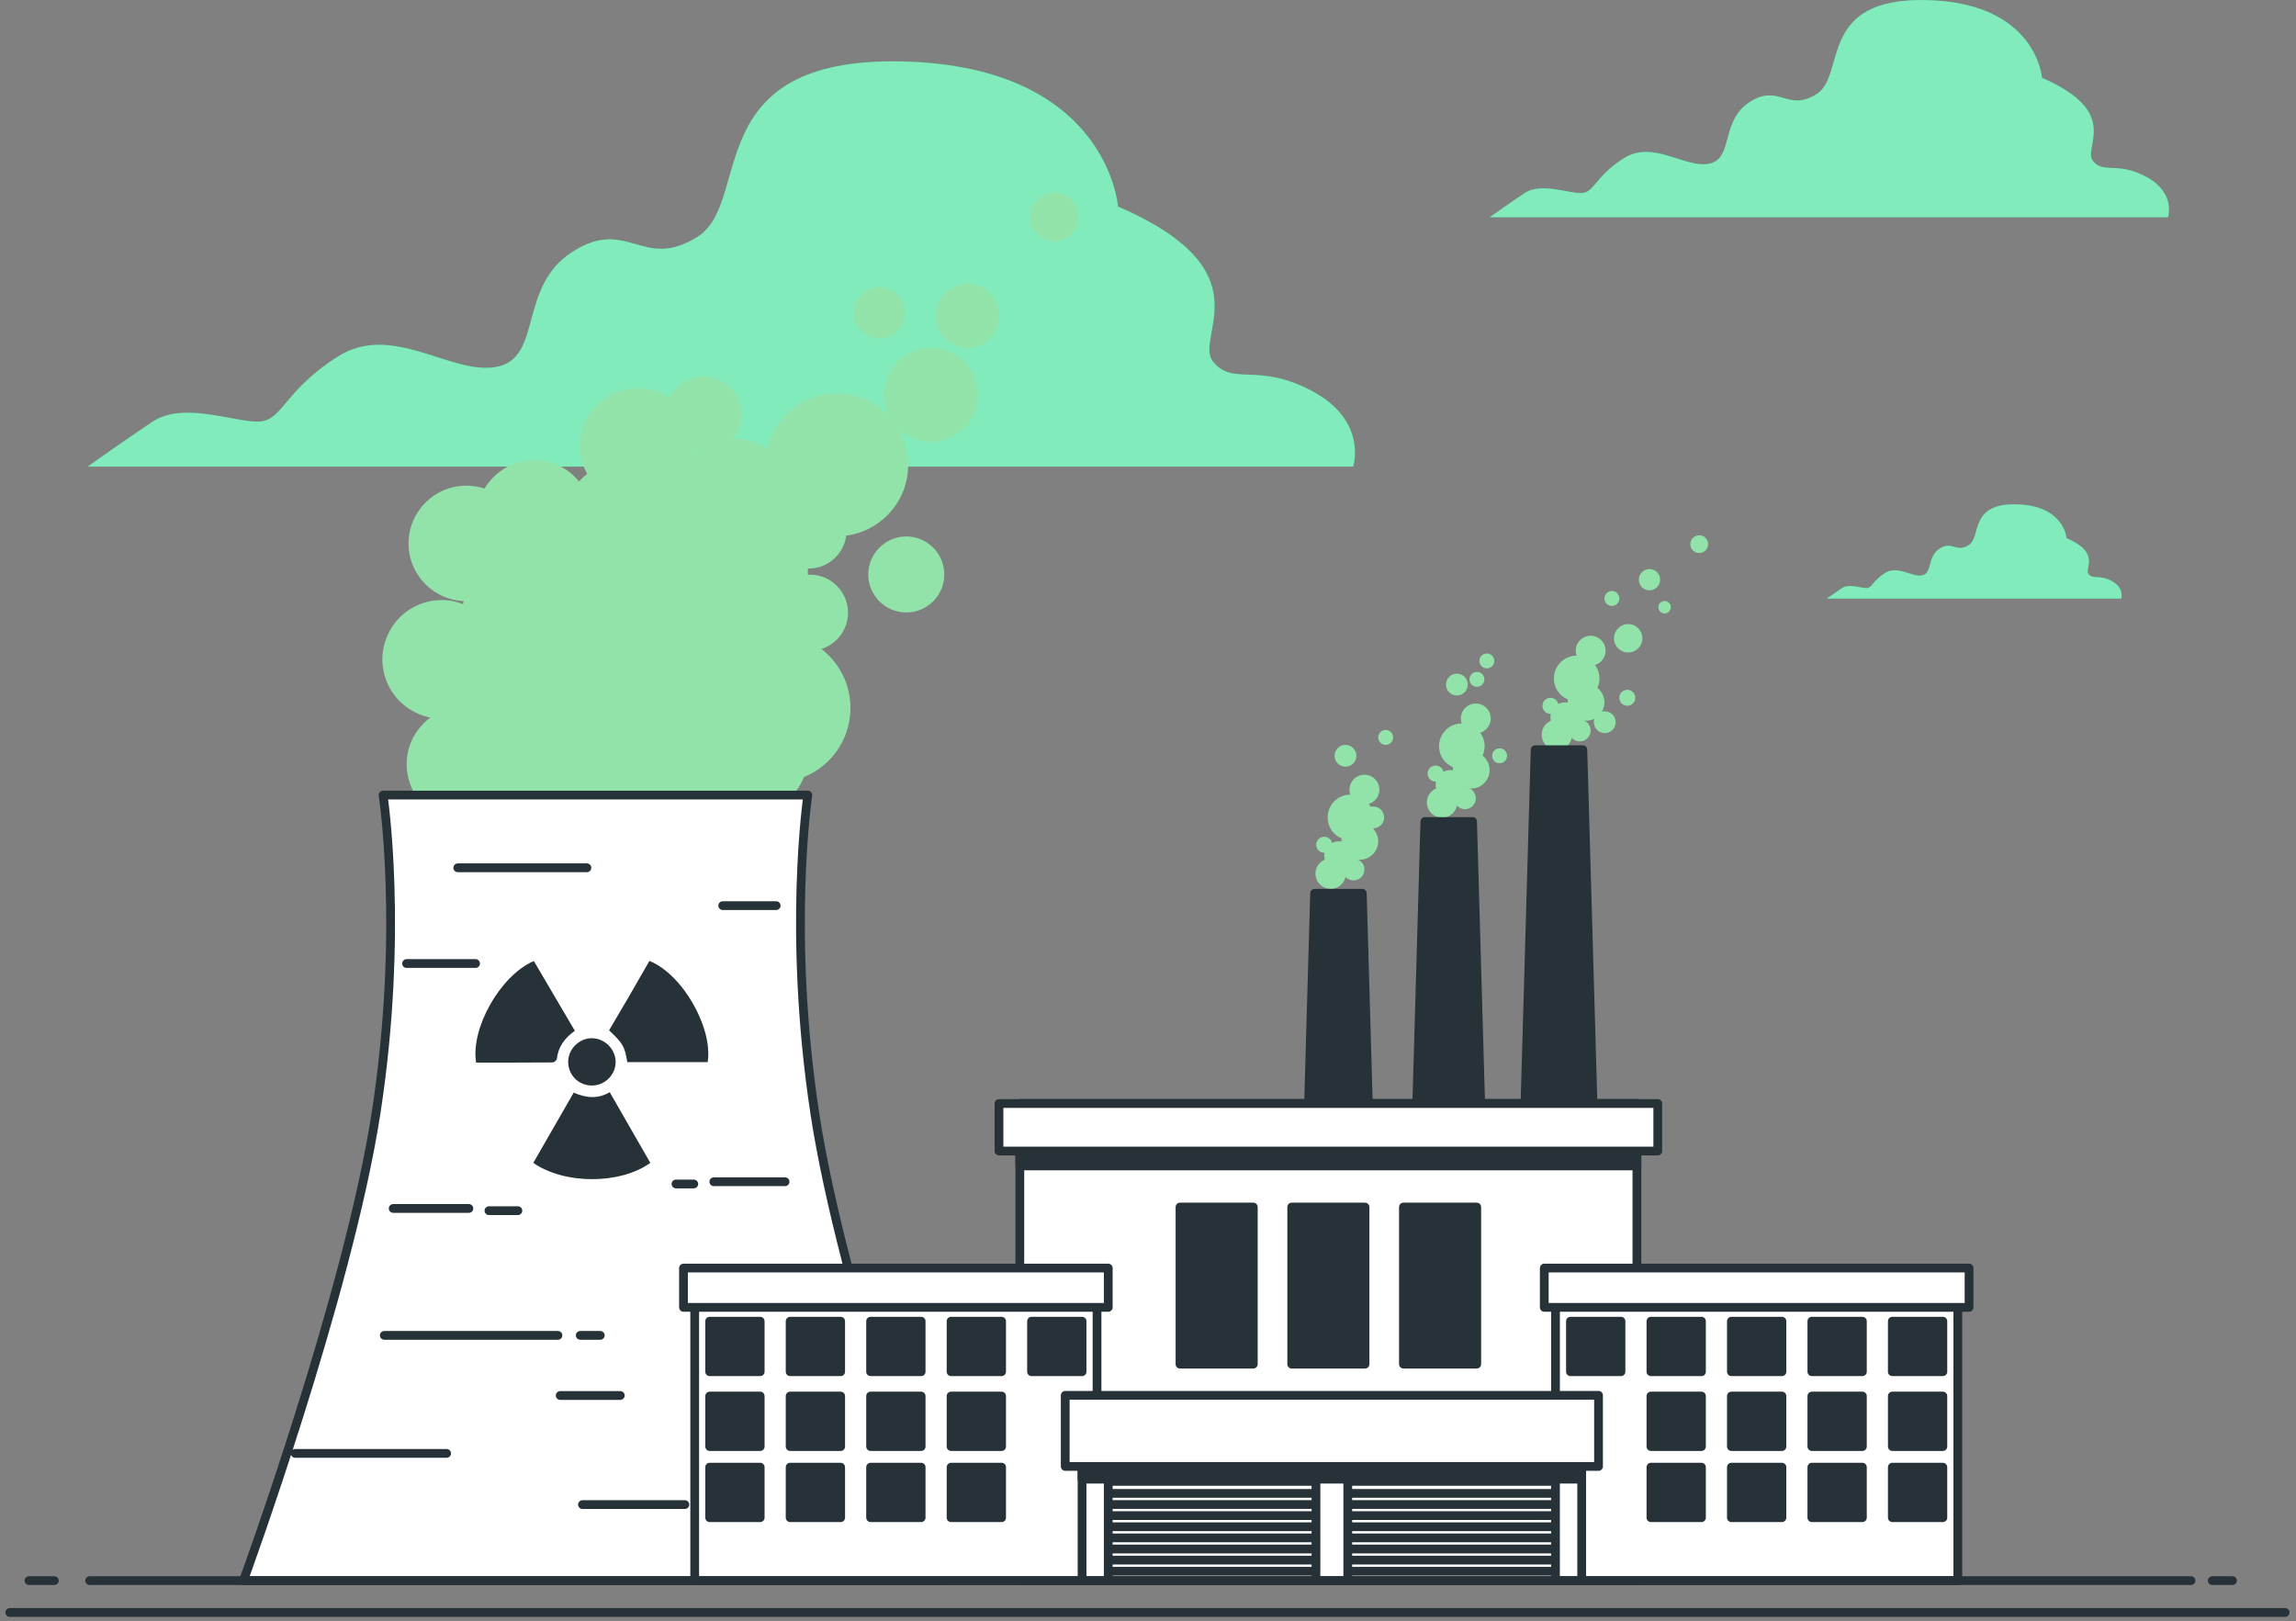 <svg width="262" height="185" viewBox="0 0 262 185" fill="none" xmlns="http://www.w3.org/2000/svg">
<rect x="0" y="0" width="262" height="185" fill="#808080" stroke="none"/>
<path d="M149.84 44.685C143.561 41.261 140.707 44.114 138.424 41.261C136.141 38.407 144.702 30.987 127.579 23.566C127.579 23.566 126.438 7.585 103.036 7.014C79.635 6.444 85.913 22.996 79.635 26.992C73.356 30.987 71.644 24.709 65.365 28.704C59.086 32.699 61.941 40.691 56.804 41.832C51.667 42.974 44.817 36.695 38.539 40.691C32.261 44.686 32.261 48.111 29.407 48.111C26.552 48.111 20.845 45.828 17.42 48.111C13.995 50.394 10 53.247 10 53.247H154.406C154.406 53.247 156.118 48.11 149.84 44.685Z" fill="#05D776"/>
<g opacity="0.5">
<path d="M149.84 44.685C143.561 41.261 140.707 44.114 138.424 41.261C136.141 38.407 144.702 30.987 127.579 23.566C127.579 23.566 126.438 7.585 103.036 7.014C79.635 6.444 85.913 22.996 79.635 26.992C73.356 30.987 71.644 24.709 65.365 28.704C59.086 32.699 61.941 40.691 56.804 41.832C51.667 42.974 44.817 36.695 38.539 40.691C32.261 44.686 32.261 48.111 29.407 48.111C26.552 48.111 20.845 45.828 17.42 48.111C13.995 50.394 10 53.247 10 53.247H154.406C154.406 53.247 156.118 48.11 149.84 44.685Z" fill="white"/>
</g>
<path d="M244.948 20.197C241.583 18.362 240.053 19.891 238.83 18.362C237.606 16.832 242.195 12.855 233.017 8.879C233.017 8.879 232.406 0.314 219.863 0.008C207.321 -0.298 210.686 8.574 207.321 10.715C203.956 12.856 203.039 9.491 199.673 11.632C196.308 13.773 197.837 18.056 195.084 18.668C192.331 19.28 188.66 15.915 185.295 18.056C181.93 20.197 181.93 22.032 180.401 22.032C178.872 22.032 175.812 20.809 173.977 22.032C172.142 23.256 170 24.785 170 24.785H247.394C247.394 24.785 248.313 22.033 244.948 20.197Z" fill="#05D776"/>
<g opacity="0.5">
<path d="M244.948 20.197C241.583 18.362 240.053 19.891 238.83 18.362C237.606 16.832 242.195 12.855 233.017 8.879C233.017 8.879 232.406 0.314 219.863 0.008C207.321 -0.298 210.686 8.574 207.321 10.715C203.956 12.856 203.039 9.491 199.673 11.632C196.308 13.773 197.837 18.056 195.084 18.668C192.331 19.28 188.66 15.915 185.295 18.056C181.93 20.197 181.93 22.032 180.401 22.032C178.872 22.032 175.812 20.809 173.977 22.032C172.142 23.256 170 24.785 170 24.785H247.394C247.394 24.785 248.313 22.033 244.948 20.197Z" fill="white"/>
</g>
<path d="M240.991 66.31C239.531 65.513 238.867 66.177 238.335 65.513C237.805 64.85 239.795 63.124 235.814 61.398C235.814 61.398 235.548 57.682 230.106 57.549C224.664 57.416 226.124 61.266 224.664 62.194C223.204 63.124 222.805 61.664 221.345 62.592C219.885 63.522 220.549 65.38 219.354 65.645C218.16 65.911 216.566 64.451 215.107 65.38C213.647 66.309 213.647 67.105 212.983 67.105C212.319 67.105 210.992 66.574 210.195 67.105C209.398 67.637 208.469 68.3 208.469 68.3H242.052C242.052 68.3 242.45 67.106 240.991 66.31Z" fill="#05D776"/>
<g opacity="0.5">
<path d="M240.991 66.31C239.531 65.513 238.867 66.177 238.335 65.513C237.805 64.85 239.795 63.124 235.814 61.398C235.814 61.398 235.548 57.682 230.106 57.549C224.664 57.416 226.124 61.266 224.664 62.194C223.204 63.124 222.805 61.664 221.345 62.592C219.885 63.522 220.549 65.38 219.354 65.645C218.16 65.911 216.566 64.451 215.107 65.38C213.647 66.309 213.647 67.105 212.983 67.105C212.319 67.105 210.992 66.574 210.195 67.105C209.398 67.637 208.469 68.3 208.469 68.3H242.052C242.052 68.3 242.45 67.106 240.991 66.31Z" fill="white"/>
</g>
<path d="M67.91 99.692C75.955 99.692 82.478 93.169 82.478 85.124C82.478 77.078 75.955 70.556 67.91 70.556C59.864 70.556 53.342 77.078 53.342 85.124C53.342 93.169 59.864 99.692 67.91 99.692Z" fill="#92E3A9"/>
<path d="M52.971 81.495C56.426 80.075 58.076 76.123 56.656 72.668C55.236 69.213 51.284 67.563 47.829 68.982C44.374 70.402 42.724 74.354 44.144 77.809C45.563 81.265 49.515 82.915 52.971 81.495Z" fill="#92E3A9"/>
<path d="M78.549 66.976C81.935 63.59 81.935 58.1 78.549 54.714C75.163 51.327 69.673 51.327 66.287 54.714C62.901 58.1 62.901 63.59 66.287 66.976C69.673 70.362 75.163 70.362 78.549 66.976Z" fill="#92E3A9"/>
<path d="M67.383 60.609C68.216 57.066 66.018 53.519 62.475 52.687C58.932 51.854 55.385 54.052 54.552 57.595C53.72 61.138 55.917 64.686 59.461 65.518C63.004 66.35 66.551 64.153 67.383 60.609Z" fill="#92E3A9"/>
<path d="M53.21 68.599C56.85 68.599 59.801 65.648 59.801 62.009C59.801 58.369 56.85 55.419 53.21 55.419C49.571 55.419 46.62 58.369 46.62 62.009C46.62 65.648 49.571 68.599 53.21 68.599Z" fill="#92E3A9"/>
<path d="M72.76 57.451C76.4 57.451 79.35 54.5 79.35 50.861C79.35 47.221 76.4 44.27 72.76 44.27C69.12 44.27 66.17 47.221 66.17 50.861C66.17 54.5 69.12 57.451 72.76 57.451Z" fill="#92E3A9"/>
<path d="M85.599 77.84C88.664 77.84 91.149 75.356 91.149 72.29C91.149 69.225 88.664 66.741 85.599 66.741C82.534 66.741 80.049 69.225 80.049 72.29C80.049 75.356 82.534 77.84 85.599 77.84Z" fill="#92E3A9"/>
<path d="M95.485 61.191C99.986 61.191 103.636 57.541 103.636 53.04C103.636 48.538 99.986 44.889 95.485 44.889C90.983 44.889 87.334 48.538 87.334 53.04C87.334 57.541 90.983 61.191 95.485 61.191Z" fill="#92E3A9"/>
<path d="M114.041 36.044C114.041 38.056 112.41 39.686 110.4 39.686C108.388 39.686 106.758 38.055 106.758 36.044C106.758 34.033 108.389 32.403 110.4 32.403C112.41 32.403 114.041 34.033 114.041 36.044Z" fill="#92E3A9"/>
<path d="M103.288 35.697C103.288 37.326 101.968 38.646 100.34 38.646C98.711 38.646 97.391 37.326 97.391 35.697C97.391 34.069 98.711 32.749 100.34 32.749C101.968 32.749 103.288 34.07 103.288 35.697Z" fill="#92E3A9"/>
<path d="M123.059 24.772C123.059 26.304 121.817 27.546 120.284 27.546C118.752 27.546 117.51 26.304 117.51 24.772C117.51 23.239 118.752 21.997 120.284 21.997C121.817 21.997 123.059 23.239 123.059 24.772Z" fill="#92E3A9"/>
<path d="M106.237 50.439C109.206 50.439 111.613 48.032 111.613 45.063C111.613 42.094 109.206 39.687 106.237 39.687C103.268 39.687 100.861 42.094 100.861 45.063C100.861 48.032 103.268 50.439 106.237 50.439Z" fill="#92E3A9"/>
<path d="M83.868 62.956C87.431 62.956 90.32 60.067 90.32 56.504C90.32 52.941 87.431 50.053 83.868 50.053C80.305 50.053 77.417 52.941 77.417 56.504C77.417 60.067 80.305 62.956 83.868 62.956Z" fill="#92E3A9"/>
<path d="M92.431 74.25C94.826 74.25 96.767 72.308 96.767 69.914C96.767 67.52 94.826 65.579 92.431 65.579C90.037 65.579 88.096 67.52 88.096 69.914C88.096 72.308 90.037 74.25 92.431 74.25Z" fill="#92E3A9"/>
<path d="M92.27 64.879C94.664 64.879 96.605 62.938 96.605 60.544C96.605 58.149 94.664 56.208 92.27 56.208C89.875 56.208 87.934 58.149 87.934 60.544C87.934 62.938 89.875 64.879 92.27 64.879Z" fill="#92E3A9"/>
<path d="M103.418 69.888C105.812 69.888 107.753 67.947 107.753 65.552C107.753 63.158 105.812 61.217 103.418 61.217C101.023 61.217 99.082 63.158 99.082 65.552C99.082 67.947 101.023 69.888 103.418 69.888Z" fill="#92E3A9"/>
<path d="M80.313 51.63C82.707 51.63 84.648 49.689 84.648 47.295C84.648 44.901 82.707 42.959 80.313 42.959C77.918 42.959 75.978 44.901 75.978 47.295C75.978 49.689 77.918 51.63 80.313 51.63Z" fill="#92E3A9"/>
<path d="M70.221 72.136C70.999 67.314 67.721 62.773 62.899 61.994C58.076 61.216 53.536 64.494 52.757 69.316C51.978 74.138 55.257 78.679 60.079 79.458C64.901 80.236 69.442 76.958 70.221 72.136Z" fill="#92E3A9"/>
<path d="M92.118 66.103C92.626 62.984 90.509 60.043 87.389 59.535C84.269 59.027 81.329 61.144 80.821 64.264C80.313 67.384 82.43 70.324 85.55 70.832C88.669 71.34 91.61 69.223 92.118 66.103Z" fill="#92E3A9"/>
<path d="M81.784 82.349C86.573 82.349 90.455 78.467 90.455 73.678C90.455 68.889 86.573 65.007 81.784 65.007C76.995 65.007 73.113 68.889 73.113 73.678C73.113 78.467 76.995 82.349 81.784 82.349Z" fill="#92E3A9"/>
<path d="M71.205 86.858C77.047 86.858 81.784 82.121 81.784 76.279C81.784 70.436 77.047 65.7 71.205 65.7C65.362 65.7 60.626 70.436 60.626 76.279C60.626 82.121 65.362 86.858 71.205 86.858Z" fill="#92E3A9"/>
<path d="M85.771 92.75C89.314 92.75 92.185 89.879 92.185 86.336C92.185 82.793 89.314 79.921 85.771 79.921C82.228 79.921 79.356 82.793 79.356 86.336C79.356 89.879 82.228 92.75 85.771 92.75Z" fill="#92E3A9"/>
<path d="M52.995 93.795C56.635 93.795 59.585 90.845 59.585 87.205C59.585 83.565 56.635 80.615 52.995 80.615C49.355 80.615 46.405 83.565 46.405 87.205C46.405 90.845 49.355 93.795 52.995 93.795Z" fill="#92E3A9"/>
<path d="M85.823 64.044C86.441 61.435 84.827 58.818 82.217 58.199C79.607 57.581 76.99 59.195 76.372 61.805C75.754 64.415 77.368 67.032 79.978 67.65C82.587 68.269 85.204 66.654 85.823 64.044Z" fill="#92E3A9"/>
<path d="M88.547 89.286C93.24 89.286 97.045 85.481 97.045 80.788C97.045 76.095 93.24 72.29 88.547 72.29C83.854 72.29 80.049 76.095 80.049 80.788C80.049 85.481 83.854 89.286 88.547 89.286Z" fill="#92E3A9"/>
<path d="M92.969 126.979C89.835 106.262 92.185 90.725 92.185 90.725H75.585H60.845H43.714C43.714 90.725 46.104 106.262 42.917 126.979C39.73 147.696 27.778 180.363 27.778 180.363H61.237H75.187H107.855C107.855 180.363 96.103 147.696 92.969 126.979Z" fill="white" stroke="#263238" stroke-miterlimit="10" stroke-linecap="round" stroke-linejoin="round"/>
<path d="M74.212 132.698C70.75 135.171 64.405 135.177 60.856 132.695C62.377 130.049 63.904 127.392 65.466 124.676C66.842 125.293 68.208 125.438 69.578 124.631C71.159 127.385 72.688 130.046 74.212 132.698Z" fill="#263238"/>
<path d="M71.58 121.195C71.28 119.395 71.104 119.087 69.503 117.568C70.268 116.267 71.052 114.95 71.821 113.625C72.592 112.299 73.349 110.965 74.103 109.649C77.868 111.155 81.356 117.239 80.758 121.195C77.727 121.195 74.687 121.195 71.58 121.195Z" fill="#263238"/>
<path d="M60.918 109.664C62.464 112.293 64.016 114.932 65.598 117.623C64.438 118.441 63.698 119.45 63.544 120.834C63.527 120.989 63.231 121.231 63.063 121.233C60.145 121.257 57.228 121.251 54.329 121.251C53.685 117.313 57.126 111.272 60.918 109.664Z" fill="#263238"/>
<path d="M67.583 123.868C66.068 123.885 64.871 122.735 64.835 121.229C64.8 119.773 66.031 118.493 67.486 118.471C68.952 118.448 70.216 119.666 70.249 121.133C70.283 122.598 69.06 123.853 67.583 123.868Z" fill="#263238"/>
<path d="M33.687 165.846H50.965" stroke="#263238" stroke-miterlimit="10" stroke-linecap="round" stroke-linejoin="round"/>
<path d="M70.784 159.24H63.924" stroke="#263238" stroke-miterlimit="10" stroke-linecap="round" stroke-linejoin="round"/>
<path d="M43.851 152.379H63.67" stroke="#263238" stroke-miterlimit="10" stroke-linecap="round" stroke-linejoin="round"/>
<path d="M89.587 134.847H81.456" stroke="#263238" stroke-miterlimit="10" stroke-linecap="round" stroke-linejoin="round"/>
<path d="M88.57 103.341H82.472" stroke="#263238" stroke-miterlimit="10" stroke-linecap="round" stroke-linejoin="round"/>
<path d="M46.392 109.947H54.268" stroke="#263238" stroke-miterlimit="10" stroke-linecap="round" stroke-linejoin="round"/>
<path d="M79.169 135.102H77.136" stroke="#263238" stroke-miterlimit="10" stroke-linecap="round" stroke-linejoin="round"/>
<path d="M66.21 152.379H68.498" stroke="#263238" stroke-miterlimit="10" stroke-linecap="round" stroke-linejoin="round"/>
<path d="M44.867 137.896H53.506" stroke="#263238" stroke-miterlimit="10" stroke-linecap="round" stroke-linejoin="round"/>
<path d="M55.793 138.15H59.096" stroke="#263238" stroke-miterlimit="10" stroke-linecap="round" stroke-linejoin="round"/>
<path d="M78.153 171.69H66.465" stroke="#263238" stroke-miterlimit="10" stroke-linecap="round" stroke-linejoin="round"/>
<path d="M66.973 99.022H52.236" stroke="#263238" stroke-miterlimit="10" stroke-linecap="round" stroke-linejoin="round"/>
<path d="M157.948 93.275C157.948 93.963 157.391 94.52 156.703 94.52C156.016 94.52 155.459 93.962 155.459 93.275C155.459 92.588 156.016 92.03 156.703 92.03C157.391 92.03 157.948 92.587 157.948 93.275Z" fill="#92E3A9"/>
<path d="M151.847 101.425C152.805 101.425 153.582 100.649 153.582 99.691C153.582 98.734 152.805 97.957 151.847 97.957C150.89 97.957 150.113 98.734 150.113 99.691C150.113 100.649 150.89 101.425 151.847 101.425Z" fill="#92E3A9"/>
<path d="M154.102 95.876C155.538 95.876 156.703 94.712 156.703 93.275C156.703 91.838 155.538 90.674 154.102 90.674C152.665 90.674 151.5 91.838 151.5 93.275C151.5 94.712 152.665 95.876 154.102 95.876Z" fill="#92E3A9"/>
<path d="M155.697 99.215C155.697 99.902 155.14 100.459 154.452 100.459C153.765 100.459 153.208 99.902 153.208 99.215C153.208 98.527 153.765 97.97 154.452 97.97C155.14 97.97 155.697 98.527 155.697 99.215Z" fill="#92E3A9"/>
<path d="M152.028 96.397C152.028 96.904 151.617 97.315 151.11 97.315C150.604 97.315 150.193 96.904 150.193 96.397C150.193 95.891 150.604 95.48 151.11 95.48C151.617 95.479 152.028 95.891 152.028 96.397Z" fill="#92E3A9"/>
<path d="M157.401 90.107C157.401 91.048 156.638 91.811 155.697 91.811C154.756 91.811 153.993 91.048 153.993 90.107C153.993 89.166 154.756 88.403 155.697 88.403C156.638 88.403 157.401 89.166 157.401 90.107Z" fill="#92E3A9"/>
<path d="M158.974 84.144C158.974 84.615 158.592 84.996 158.122 84.996C157.652 84.996 157.271 84.615 157.271 84.144C157.271 83.674 157.652 83.293 158.122 83.293C158.592 83.293 158.974 83.674 158.974 84.144Z" fill="#92E3A9"/>
<path d="M154.78 86.241C154.78 86.929 154.222 87.486 153.535 87.486C152.848 87.486 152.29 86.929 152.29 86.241C152.29 85.553 152.848 84.997 153.535 84.997C154.223 84.996 154.78 85.553 154.78 86.241Z" fill="#92E3A9"/>
<path d="M157.27 96.004C157.27 97.162 156.331 98.101 155.173 98.101C154.015 98.101 153.076 97.162 153.076 96.004C153.076 94.846 154.015 93.907 155.173 93.907C156.331 93.907 157.27 94.846 157.27 96.004Z" fill="#92E3A9"/>
<path d="M154.452 97.675C154.452 98.598 153.704 99.346 152.782 99.346C151.859 99.346 151.111 98.598 151.111 97.675C151.111 96.753 151.859 96.004 152.782 96.004C153.704 96.004 154.452 96.752 154.452 97.675Z" fill="#92E3A9"/>
<path d="M166.293 91.567C166.293 92.525 165.517 93.301 164.559 93.301C163.601 93.301 162.824 92.525 162.824 91.567C162.824 90.609 163.601 89.832 164.559 89.832C165.517 89.833 166.293 90.609 166.293 91.567Z" fill="#92E3A9"/>
<path d="M169.414 85.15C169.414 86.587 168.249 87.751 166.813 87.751C165.376 87.751 164.212 86.587 164.212 85.15C164.212 83.713 165.376 82.549 166.813 82.549C168.249 82.549 169.414 83.713 169.414 85.15Z" fill="#92E3A9"/>
<path d="M168.408 91.09C168.408 91.777 167.851 92.334 167.164 92.334C166.476 92.334 165.919 91.777 165.919 91.09C165.919 90.402 166.476 89.845 167.164 89.845C167.851 89.845 168.408 90.402 168.408 91.09Z" fill="#92E3A9"/>
<path d="M164.739 88.273C164.739 88.779 164.328 89.19 163.822 89.19C163.315 89.19 162.904 88.779 162.904 88.273C162.904 87.766 163.315 87.356 163.822 87.356C164.328 87.356 164.739 87.766 164.739 88.273Z" fill="#92E3A9"/>
<path d="M170.112 81.983C170.112 82.923 169.349 83.686 168.408 83.686C167.467 83.686 166.704 82.924 166.704 81.983C166.704 81.042 167.467 80.279 168.408 80.279C169.349 80.279 170.112 81.041 170.112 81.983Z" fill="#92E3A9"/>
<path d="M171.12 87.095C171.591 87.095 171.972 86.714 171.972 86.244C171.972 85.773 171.591 85.392 171.12 85.392C170.65 85.392 170.269 85.773 170.269 86.244C170.269 86.714 170.65 87.095 171.12 87.095Z" fill="#92E3A9"/>
<path d="M170.518 75.418C170.518 75.889 170.137 76.27 169.667 76.27C169.196 76.27 168.815 75.889 168.815 75.418C168.815 74.948 169.196 74.567 169.667 74.567C170.137 74.567 170.518 74.948 170.518 75.418Z" fill="#92E3A9"/>
<path d="M169.387 77.519C169.387 77.989 169.006 78.371 168.535 78.371C168.065 78.371 167.684 77.989 167.684 77.519C167.684 77.049 168.065 76.668 168.535 76.668C169.006 76.668 169.387 77.049 169.387 77.519Z" fill="#92E3A9"/>
<path d="M167.491 78.117C167.491 78.804 166.933 79.362 166.246 79.362C165.558 79.362 165.001 78.804 165.001 78.117C165.001 77.429 165.559 76.872 166.246 76.872C166.934 76.871 167.491 77.429 167.491 78.117Z" fill="#92E3A9"/>
<path d="M169.981 87.879C169.981 89.037 169.042 89.976 167.884 89.976C166.726 89.976 165.787 89.037 165.787 87.879C165.787 86.721 166.726 85.782 167.884 85.782C169.042 85.782 169.981 86.721 169.981 87.879Z" fill="#92E3A9"/>
<path d="M167.164 89.55C167.164 90.473 166.415 91.221 165.493 91.221C164.57 91.221 163.822 90.473 163.822 89.55C163.822 88.628 164.57 87.879 165.493 87.879C166.415 87.879 167.164 88.628 167.164 89.55Z" fill="#92E3A9"/>
<path d="M179.397 83.835C179.397 84.793 178.621 85.57 177.663 85.57C176.705 85.57 175.929 84.793 175.929 83.835C175.929 82.877 176.705 82.101 177.663 82.101C178.621 82.1 179.397 82.877 179.397 83.835Z" fill="#92E3A9"/>
<path d="M182.519 77.419C182.519 78.855 181.355 80.02 179.918 80.02C178.481 80.02 177.317 78.855 177.317 77.419C177.317 75.982 178.481 74.817 179.918 74.817C181.355 74.817 182.519 75.982 182.519 77.419Z" fill="#92E3A9"/>
<path d="M181.513 83.358C181.513 84.046 180.955 84.603 180.268 84.603C179.58 84.603 179.023 84.045 179.023 83.358C179.023 82.671 179.581 82.113 180.268 82.113C180.956 82.113 181.513 82.671 181.513 83.358Z" fill="#92E3A9"/>
<path d="M177.844 80.541C177.844 81.048 177.433 81.458 176.926 81.458C176.419 81.458 176.009 81.048 176.009 80.541C176.009 80.034 176.419 79.624 176.926 79.624C177.433 79.624 177.844 80.034 177.844 80.541Z" fill="#92E3A9"/>
<path d="M183.217 74.251C183.217 75.191 182.454 75.954 181.513 75.954C180.572 75.954 179.809 75.192 179.809 74.251C179.809 73.309 180.572 72.547 181.513 72.547C182.454 72.547 183.217 73.309 183.217 74.251Z" fill="#92E3A9"/>
<path d="M184.789 68.288C184.789 68.758 184.408 69.14 183.937 69.14C183.467 69.14 183.086 68.758 183.086 68.288C183.086 67.818 183.467 67.436 183.937 67.436C184.408 67.436 184.789 67.818 184.789 68.288Z" fill="#92E3A9"/>
<path d="M184.366 82.41C184.366 83.097 183.808 83.655 183.121 83.655C182.433 83.655 181.876 83.097 181.876 82.41C181.876 81.722 182.434 81.165 183.121 81.165C183.809 81.164 184.366 81.722 184.366 82.41Z" fill="#92E3A9"/>
<path d="M183.086 80.148C183.086 81.306 182.147 82.245 180.989 82.245C179.831 82.245 178.892 81.306 178.892 80.148C178.892 78.99 179.831 78.051 180.989 78.051C182.147 78.051 183.086 78.99 183.086 80.148Z" fill="#92E3A9"/>
<path d="M178.597 83.49C179.52 83.49 180.268 82.742 180.268 81.819C180.268 80.896 179.52 80.148 178.597 80.148C177.675 80.148 176.926 80.896 176.926 81.819C176.926 82.742 177.675 83.49 178.597 83.49Z" fill="#92E3A9"/>
<path d="M187.415 72.836C187.415 73.731 186.689 74.457 185.794 74.457C184.899 74.457 184.173 73.731 184.173 72.836C184.173 71.94 184.899 71.214 185.794 71.214C186.689 71.214 187.415 71.94 187.415 72.836Z" fill="#92E3A9"/>
<path d="M185.692 80.537C186.196 80.537 186.604 80.129 186.604 79.625C186.604 79.122 186.196 78.713 185.692 78.713C185.188 78.713 184.78 79.122 184.78 79.625C184.78 80.129 185.188 80.537 185.692 80.537Z" fill="#92E3A9"/>
<path d="M189.442 66.148C189.442 66.819 188.897 67.364 188.226 67.364C187.554 67.364 187.009 66.819 187.009 66.148C187.009 65.476 187.554 64.932 188.226 64.932C188.897 64.932 189.442 65.476 189.442 66.148Z" fill="#92E3A9"/>
<path d="M194.914 62.094C194.914 62.654 194.46 63.108 193.9 63.108C193.341 63.108 192.887 62.654 192.887 62.094C192.887 61.534 193.34 61.081 193.9 61.081C194.46 61.081 194.914 61.534 194.914 62.094Z" fill="#92E3A9"/>
<path d="M190.658 69.289C190.658 69.681 190.34 69.998 189.948 69.998C189.556 69.998 189.239 69.68 189.239 69.289C189.239 68.897 189.556 68.58 189.948 68.58C190.34 68.58 190.658 68.897 190.658 69.289Z" fill="#92E3A9"/>
<path d="M175.177 85.546H180.62L182.434 148.757H173.362L175.177 85.546Z" fill="#263238" stroke="#263238" stroke-miterlimit="10" stroke-linecap="round" stroke-linejoin="round"/>
<path d="M162.593 93.741H168.037L169.851 156.952H160.779L162.593 93.741Z" fill="#263238" stroke="#263238" stroke-miterlimit="10" stroke-linecap="round" stroke-linejoin="round"/>
<path d="M150.01 101.935H155.453L157.268 165.145H148.196L150.01 101.935Z" fill="#263238" stroke="#263238" stroke-miterlimit="10" stroke-linecap="round" stroke-linejoin="round"/>
<path d="M186.791 125.924H116.374V180.36H186.791V125.924Z" fill="white" stroke="#263238" stroke-miterlimit="10" stroke-linecap="round" stroke-linejoin="round"/>
<path d="M186.791 125.924H116.374V133.046H186.791V125.924Z" fill="#263238" stroke="#263238" stroke-miterlimit="10" stroke-linecap="round" stroke-linejoin="round"/>
<path d="M189.171 125.924H113.994V131.344H189.171V125.924Z" fill="white" stroke="#263238" stroke-miterlimit="10" stroke-linecap="round" stroke-linejoin="round"/>
<path d="M125.184 145.767H79.274V180.36H125.184V145.767Z" fill="white" stroke="#263238" stroke-miterlimit="10" stroke-linecap="round" stroke-linejoin="round"/>
<path d="M126.465 144.7H77.993V149.184H126.465V144.7Z" fill="white" stroke="#263238" stroke-miterlimit="10" stroke-linecap="round" stroke-linejoin="round"/>
<path d="M86.747 150.761H80.981V156.526H86.747V150.761Z" fill="#263238" stroke="#263238" stroke-miterlimit="10" stroke-linecap="round" stroke-linejoin="round"/>
<path d="M95.929 150.761H90.164V156.526H95.929V150.761Z" fill="#263238" stroke="#263238" stroke-miterlimit="10" stroke-linecap="round" stroke-linejoin="round"/>
<path d="M105.112 150.761H99.346V156.526H105.112V150.761Z" fill="#263238" stroke="#263238" stroke-miterlimit="10" stroke-linecap="round" stroke-linejoin="round"/>
<path d="M114.294 150.761H108.528V156.526H114.294V150.761Z" fill="#263238" stroke="#263238" stroke-miterlimit="10" stroke-linecap="round" stroke-linejoin="round"/>
<path d="M123.476 150.761H117.71V156.526H123.476V150.761Z" fill="#263238" stroke="#263238" stroke-miterlimit="10" stroke-linecap="round" stroke-linejoin="round"/>
<path d="M86.747 159.302H80.981V165.067H86.747V159.302Z" fill="#263238" stroke="#263238" stroke-miterlimit="10" stroke-linecap="round" stroke-linejoin="round"/>
<path d="M95.93 159.302H90.164V165.067H95.93V159.302Z" fill="#263238" stroke="#263238" stroke-miterlimit="10" stroke-linecap="round" stroke-linejoin="round"/>
<path d="M105.112 159.302H99.346V165.067H105.112V159.302Z" fill="#263238" stroke="#263238" stroke-miterlimit="10" stroke-linecap="round" stroke-linejoin="round"/>
<path d="M114.294 159.302H108.528V165.067H114.294V159.302Z" fill="#263238" stroke="#263238" stroke-miterlimit="10" stroke-linecap="round" stroke-linejoin="round"/>
<path d="M86.747 167.417H80.981V173.182H86.747V167.417Z" fill="#263238" stroke="#263238" stroke-miterlimit="10" stroke-linecap="round" stroke-linejoin="round"/>
<path d="M95.93 167.417H90.164V173.182H95.93V167.417Z" fill="#263238" stroke="#263238" stroke-miterlimit="10" stroke-linecap="round" stroke-linejoin="round"/>
<path d="M105.112 167.417H99.346V173.182H105.112V167.417Z" fill="#263238" stroke="#263238" stroke-miterlimit="10" stroke-linecap="round" stroke-linejoin="round"/>
<path d="M114.294 167.417H108.528V173.182H114.294V167.417Z" fill="#263238" stroke="#263238" stroke-miterlimit="10" stroke-linecap="round" stroke-linejoin="round"/>
<path d="M223.41 145.767H177.5V180.36H223.41V145.767Z" fill="white" stroke="#263238" stroke-miterlimit="10" stroke-linecap="round" stroke-linejoin="round"/>
<path d="M224.691 144.7H176.219V149.184H224.691V144.7Z" fill="white" stroke="#263238" stroke-miterlimit="10" stroke-linecap="round" stroke-linejoin="round"/>
<path d="M184.973 150.761H179.208V156.526H184.973V150.761Z" fill="#263238" stroke="#263238" stroke-miterlimit="10" stroke-linecap="round" stroke-linejoin="round"/>
<path d="M194.156 150.761H188.39V156.526H194.156V150.761Z" fill="#263238" stroke="#263238" stroke-miterlimit="10" stroke-linecap="round" stroke-linejoin="round"/>
<path d="M203.338 150.761H197.572V156.526H203.338V150.761Z" fill="#263238" stroke="#263238" stroke-miterlimit="10" stroke-linecap="round" stroke-linejoin="round"/>
<path d="M212.52 150.761H206.755V156.526H212.52V150.761Z" fill="#263238" stroke="#263238" stroke-miterlimit="10" stroke-linecap="round" stroke-linejoin="round"/>
<path d="M221.702 150.761H215.936V156.526H221.702V150.761Z" fill="#263238" stroke="#263238" stroke-miterlimit="10" stroke-linecap="round" stroke-linejoin="round"/>
<path d="M194.156 159.302H188.39V165.067H194.156V159.302Z" fill="#263238" stroke="#263238" stroke-miterlimit="10" stroke-linecap="round" stroke-linejoin="round"/>
<path d="M203.338 159.302H197.572V165.067H203.338V159.302Z" fill="#263238" stroke="#263238" stroke-miterlimit="10" stroke-linecap="round" stroke-linejoin="round"/>
<path d="M212.52 159.302H206.754V165.067H212.52V159.302Z" fill="#263238" stroke="#263238" stroke-miterlimit="10" stroke-linecap="round" stroke-linejoin="round"/>
<path d="M221.702 159.302H215.937V165.067H221.702V159.302Z" fill="#263238" stroke="#263238" stroke-miterlimit="10" stroke-linecap="round" stroke-linejoin="round"/>
<path d="M194.156 167.417H188.39V173.182H194.156V167.417Z" fill="#263238" stroke="#263238" stroke-miterlimit="10" stroke-linecap="round" stroke-linejoin="round"/>
<path d="M203.338 167.417H197.572V173.182H203.338V167.417Z" fill="#263238" stroke="#263238" stroke-miterlimit="10" stroke-linecap="round" stroke-linejoin="round"/>
<path d="M212.52 167.417H206.754V173.182H212.52V167.417Z" fill="#263238" stroke="#263238" stroke-miterlimit="10" stroke-linecap="round" stroke-linejoin="round"/>
<path d="M221.702 167.417H215.937V173.182H221.702V167.417Z" fill="#263238" stroke="#263238" stroke-miterlimit="10" stroke-linecap="round" stroke-linejoin="round"/>
<path d="M180.49 164.772H123.476V180.361H180.49V164.772Z" fill="white" stroke="#263238" stroke-miterlimit="10" stroke-linecap="round" stroke-linejoin="round"/>
<path d="M180.49 164.772H123.476V168.785H180.49V164.772Z" fill="#263238" stroke="#263238" stroke-miterlimit="10" stroke-linecap="round" stroke-linejoin="round"/>
<path d="M182.411 159.22H121.554V167.334H182.411V159.22Z" fill="white" stroke="#263238" stroke-miterlimit="10" stroke-linecap="round" stroke-linejoin="round"/>
<path d="M150.167 169.042H126.465V180.36H150.167V169.042Z" fill="white" stroke="#263238" stroke-miterlimit="10" stroke-linecap="round" stroke-linejoin="round"/>
<path d="M177.499 169.042H153.797V180.36H177.499V169.042Z" fill="white" stroke="#263238" stroke-miterlimit="10" stroke-linecap="round" stroke-linejoin="round"/>
<path d="M126.5 170.407H150.064" stroke="#263238" stroke-miterlimit="10" stroke-linecap="round" stroke-linejoin="round"/>
<path d="M126.5 171.677H150.064" stroke="#263238" stroke-miterlimit="10" stroke-linecap="round" stroke-linejoin="round"/>
<path d="M126.5 172.946H150.064" stroke="#263238" stroke-miterlimit="10" stroke-linecap="round" stroke-linejoin="round"/>
<path d="M126.5 174.216H150.064" stroke="#263238" stroke-miterlimit="10" stroke-linecap="round" stroke-linejoin="round"/>
<path d="M126.5 175.486H150.064" stroke="#263238" stroke-miterlimit="10" stroke-linecap="round" stroke-linejoin="round"/>
<path d="M126.5 176.756H150.064" stroke="#263238" stroke-miterlimit="10" stroke-linecap="round" stroke-linejoin="round"/>
<path d="M126.5 178.026H150.064" stroke="#263238" stroke-miterlimit="10" stroke-linecap="round" stroke-linejoin="round"/>
<path d="M126.5 179.296H150.064" stroke="#263238" stroke-miterlimit="10" stroke-linecap="round" stroke-linejoin="round"/>
<path d="M153.84 170.407H177.403" stroke="#263238" stroke-miterlimit="10" stroke-linecap="round" stroke-linejoin="round"/>
<path d="M153.84 171.677H177.403" stroke="#263238" stroke-miterlimit="10" stroke-linecap="round" stroke-linejoin="round"/>
<path d="M153.84 172.946H177.403" stroke="#263238" stroke-miterlimit="10" stroke-linecap="round" stroke-linejoin="round"/>
<path d="M153.84 174.216H177.403" stroke="#263238" stroke-miterlimit="10" stroke-linecap="round" stroke-linejoin="round"/>
<path d="M153.84 175.486H177.403" stroke="#263238" stroke-miterlimit="10" stroke-linecap="round" stroke-linejoin="round"/>
<path d="M153.84 176.756H177.403" stroke="#263238" stroke-miterlimit="10" stroke-linecap="round" stroke-linejoin="round"/>
<path d="M153.84 178.026H177.403" stroke="#263238" stroke-miterlimit="10" stroke-linecap="round" stroke-linejoin="round"/>
<path d="M153.84 179.296H177.403" stroke="#263238" stroke-miterlimit="10" stroke-linecap="round" stroke-linejoin="round"/>
<path d="M143.017 137.735H134.651V155.663H143.017V137.735Z" fill="#263238" stroke="#263238" stroke-miterlimit="10" stroke-linecap="round" stroke-linejoin="round"/>
<path d="M155.765 137.735H147.399V155.663H155.765V137.735Z" fill="#263238" stroke="#263238" stroke-miterlimit="10" stroke-linecap="round" stroke-linejoin="round"/>
<path d="M168.514 137.735H160.148V155.663H168.514V137.735Z" fill="#263238" stroke="#263238" stroke-miterlimit="10" stroke-linecap="round" stroke-linejoin="round"/>
<path d="M252.442 180.364H254.751" stroke="#263238" stroke-miterlimit="10" stroke-linecap="round" stroke-linejoin="round"/>
<path d="M10.232 180.364H250.019" stroke="#263238" stroke-miterlimit="10" stroke-linecap="round" stroke-linejoin="round"/>
<path d="M1.115 184H260.758" stroke="#263238" stroke-miterlimit="10" stroke-linecap="round" stroke-linejoin="round"/>
<path d="M3.304 180.364H6.2" stroke="#263238" stroke-miterlimit="10" stroke-linecap="round" stroke-linejoin="round"/>
</svg>
